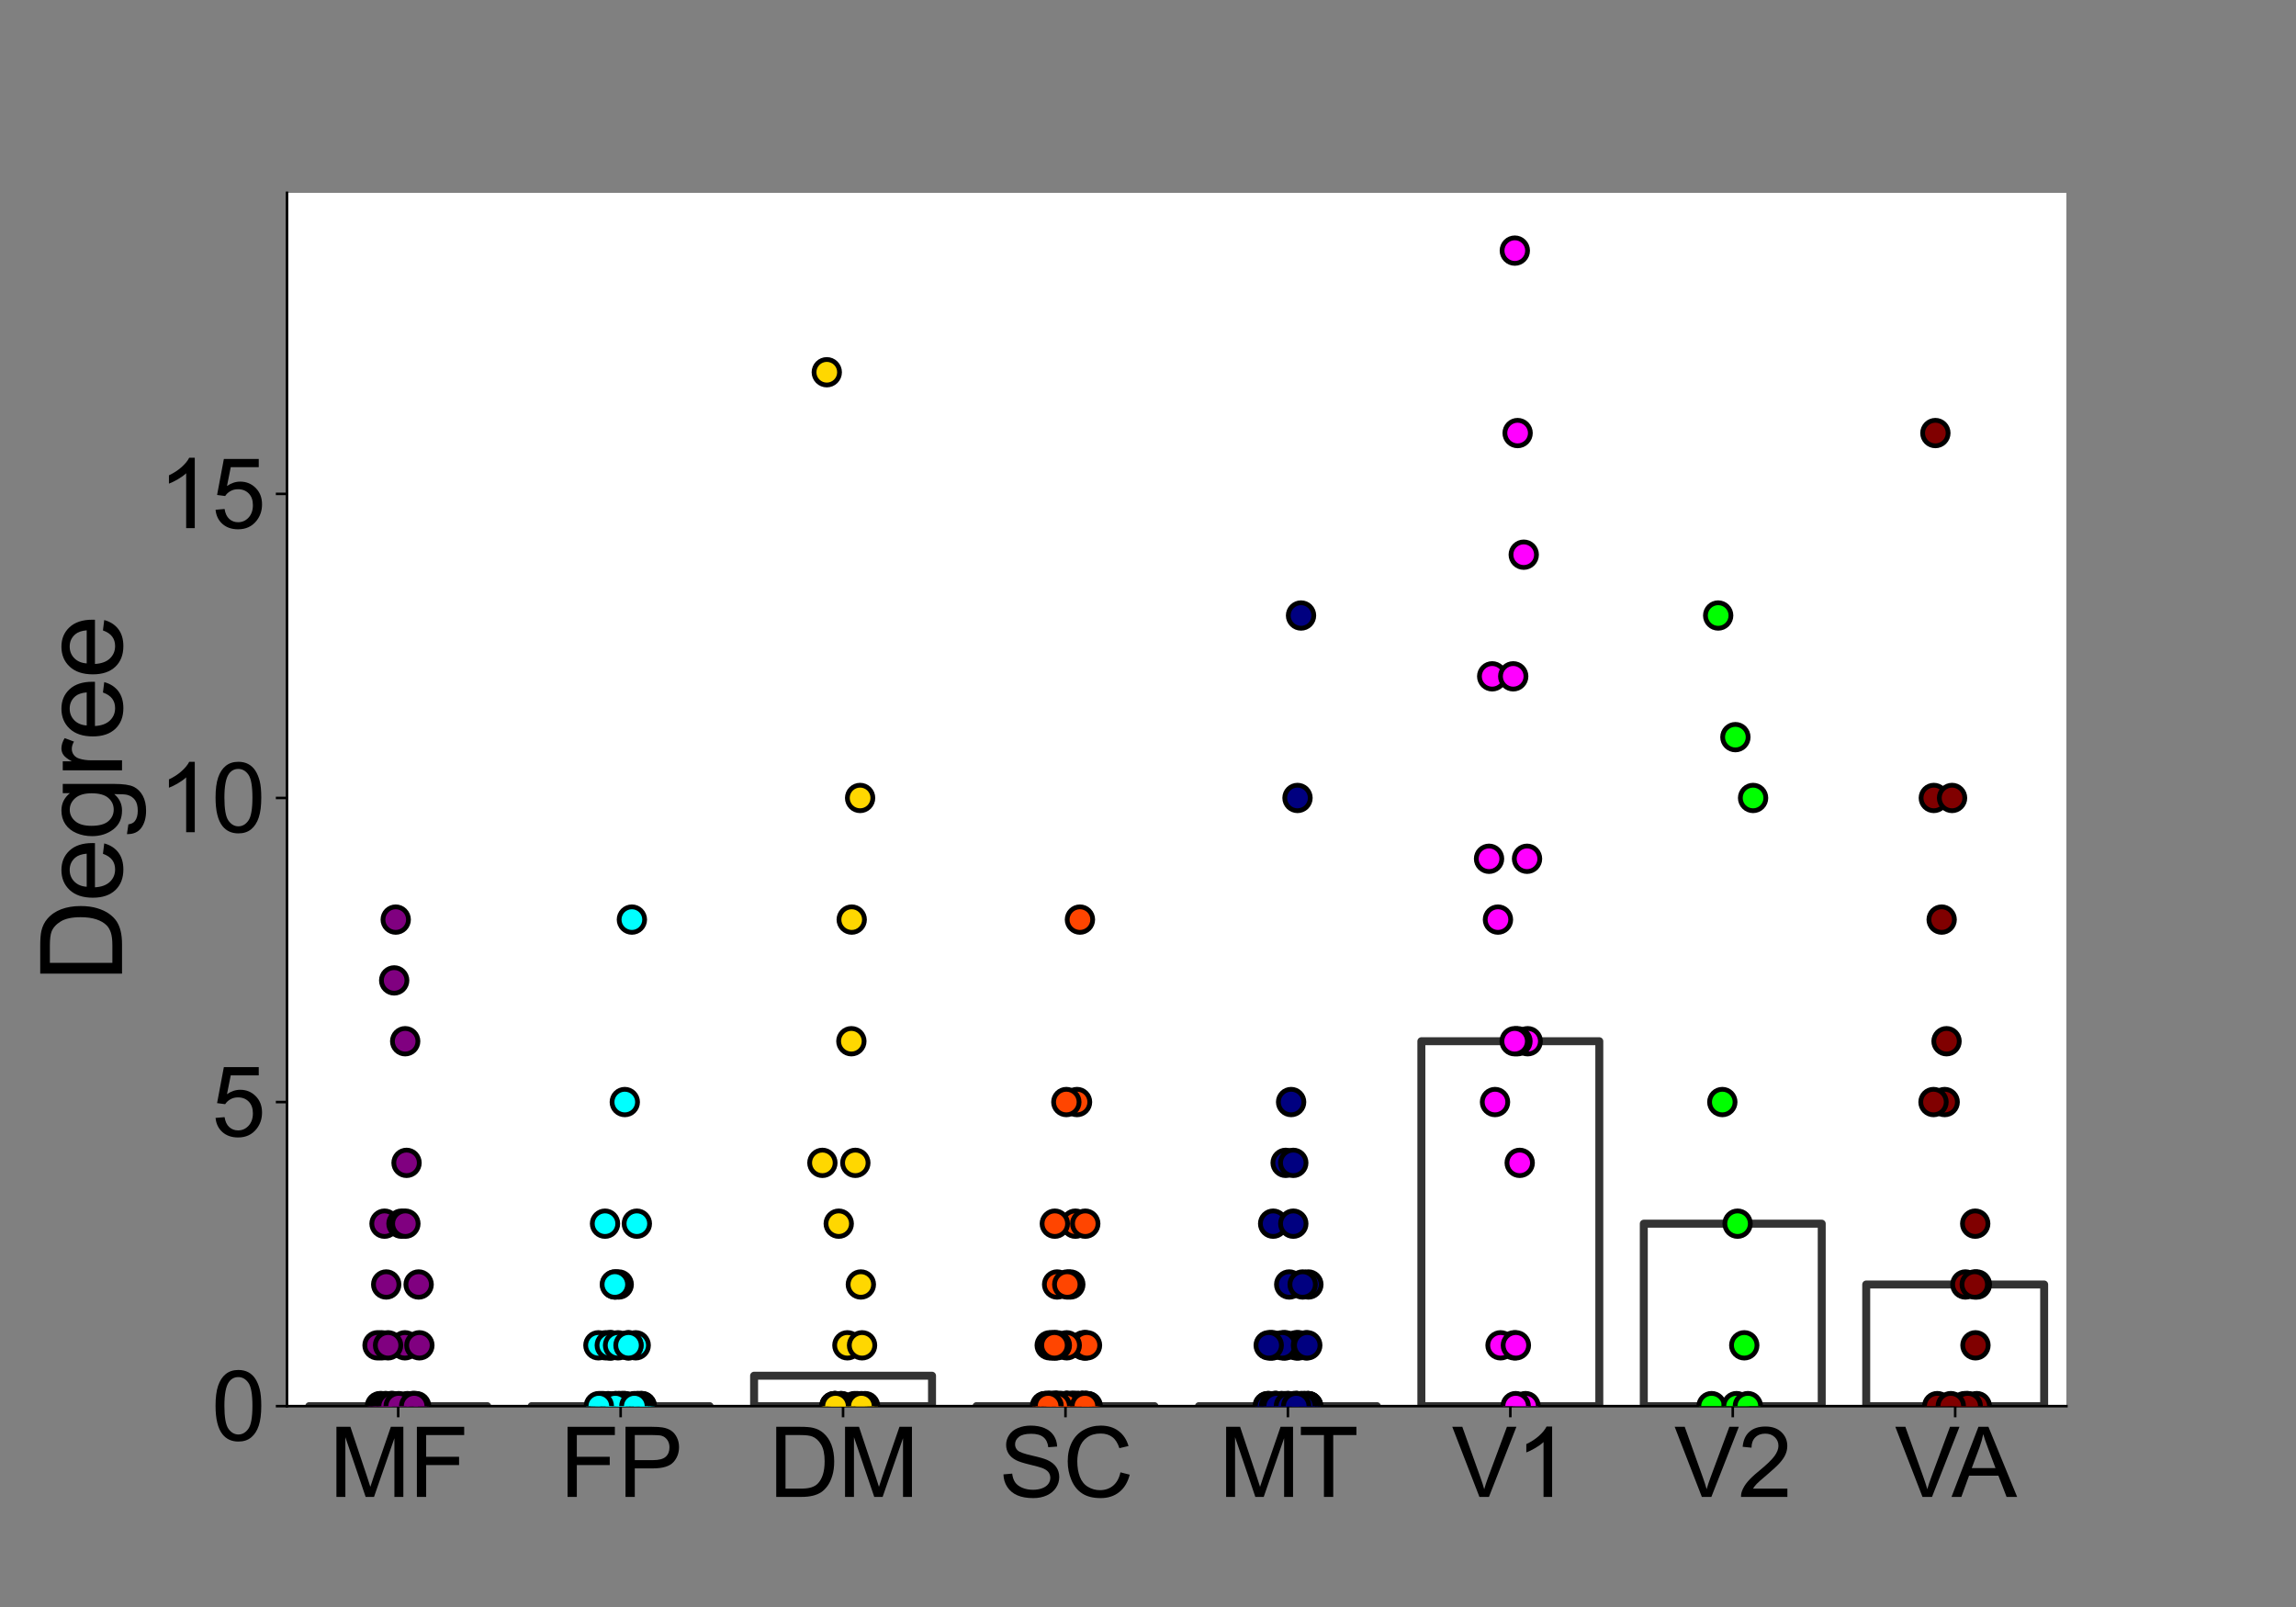 <?xml version="1.0" encoding="utf-8" standalone="no"?>
<!DOCTYPE svg PUBLIC "-//W3C//DTD SVG 1.1//EN"
  "http://www.w3.org/Graphics/SVG/1.1/DTD/svg11.dtd">
<svg height="504pt" version="1.1" viewBox="0 0 720 504" width="720pt" xmlns="http://www.w3.org/2000/svg" xmlns:xlink="http://www.w3.org/1999/xlink">
 <rect x="0" y="0" width="720" height="504" fill="#808080" stroke="none"/>
 <defs>
  <style type="text/css">*{stroke-linecap:butt;stroke-linejoin:round;}</style>
 </defs>
 <g id="figure_1">
  <g id="patch_1">
   <path d="M 0 504 
L 720 504 
L 720 0 
L 0 0 
z
" style="fill:none;"/>
  </g>
  <g id="axes_1">
   <g id="patch_2">
    <path d="M 90 441 
L 648 441 
L 648 60.48 
L 90 60.48 
z
" style="fill:#ffffff;"/>
   </g>
   <g id="PathCollection_1"/>
   <g id="PathCollection_2"/>
   <g id="PathCollection_3"/>
   <g id="PathCollection_4"/>
   <g id="PathCollection_5"/>
   <g id="PathCollection_6"/>
   <g id="PathCollection_7"/>
   <g id="PathCollection_8"/>
   <g id="patch_3">
    <path clip-path="url(#p684385daa5)" d="M 96.975 441 
L 152.775 441 
L 152.775 441 
L 96.975 441 
z
" style="fill:none;stroke:#333333;stroke-linejoin:miter;stroke-width:2.5;"/>
   </g>
   <g id="patch_4">
    <path clip-path="url(#p684385daa5)" d="M 166.725 441 
L 222.525 441 
L 222.525 441 
L 166.725 441 
z
" style="fill:none;stroke:#333333;stroke-linejoin:miter;stroke-width:2.5;"/>
   </g>
   <g id="patch_5">
    <path clip-path="url(#p684385daa5)" d="M 236.475 441 
L 292.275 441 
L 292.275 431.463 
L 236.475 431.463 
z
" style="fill:none;stroke:#333333;stroke-linejoin:miter;stroke-width:2.5;"/>
   </g>
   <g id="patch_6">
    <path clip-path="url(#p684385daa5)" d="M 306.225 441 
L 362.025 441 
L 362.025 441 
L 306.225 441 
z
" style="fill:none;stroke:#333333;stroke-linejoin:miter;stroke-width:2.5;"/>
   </g>
   <g id="patch_7">
    <path clip-path="url(#p684385daa5)" d="M 375.975 441 
L 431.775 441 
L 431.775 441 
L 375.975 441 
z
" style="fill:none;stroke:#333333;stroke-linejoin:miter;stroke-width:2.5;"/>
   </g>
   <g id="patch_8">
    <path clip-path="url(#p684385daa5)" d="M 445.725 441 
L 501.525 441 
L 501.525 326.558 
L 445.725 326.558 
z
" style="fill:none;stroke:#333333;stroke-linejoin:miter;stroke-width:2.5;"/>
   </g>
   <g id="patch_9">
    <path clip-path="url(#p684385daa5)" d="M 515.475 441 
L 571.275 441 
L 571.275 383.779 
L 515.475 383.779 
z
" style="fill:none;stroke:#333333;stroke-linejoin:miter;stroke-width:2.5;"/>
   </g>
   <g id="patch_10">
    <path clip-path="url(#p684385daa5)" d="M 585.225 441 
L 641.025 441 
L 641.025 402.853 
L 585.225 402.853 
z
" style="fill:none;stroke:#333333;stroke-linejoin:miter;stroke-width:2.5;"/>
   </g>
   <g id="matplotlib.axis_1">
    <g id="xtick_1">
     <g id="line2d_1">
      <defs>
       <path d="M 0 0 
L 0 3.5 
" id="m27e3e039a3" style="stroke:#000000;stroke-width:0.8;"/>
      </defs>
      <g>
       <use style="stroke:#000000;stroke-width:0.8;" x="124.875" xlink:href="#m27e3e039a3" y="441"/>
      </g>
     </g>
     <g id="text_1">
      <!-- MF -->
      <g transform="translate(103.219 469.473)scale(0.3 -0.3)">
       <defs>
        <path d="M 475 0 
L 475 4581 
L 1388 4581 
L 2472 1338 
Q 2622 884 2691 659 
Q 2769 909 2934 1394 
L 4031 4581 
L 4847 4581 
L 4847 0 
L 4263 0 
L 4263 3834 
L 2931 0 
L 2384 0 
L 1059 3900 
L 1059 0 
L 475 0 
z
" id="ArialMT-4d" transform="scale(0.016)"/>
        <path d="M 525 0 
L 525 4581 
L 3616 4581 
L 3616 4041 
L 1131 4041 
L 1131 2622 
L 3281 2622 
L 3281 2081 
L 1131 2081 
L 1131 0 
L 525 0 
z
" id="ArialMT-46" transform="scale(0.016)"/>
       </defs>
       <use xlink:href="#ArialMT-4d"/>
       <use x="83.301" xlink:href="#ArialMT-46"/>
      </g>
     </g>
    </g>
    <g id="xtick_2">
     <g id="line2d_2">
      <g>
       <use style="stroke:#000000;stroke-width:0.8;" x="194.625" xlink:href="#m27e3e039a3" y="441"/>
      </g>
     </g>
     <g id="text_2">
      <!-- FP -->
      <g transform="translate(175.458 469.473)scale(0.3 -0.3)">
       <defs>
        <path d="M 494 0 
L 494 4581 
L 2222 4581 
Q 2678 4581 2919 4538 
Q 3256 4481 3484 4323 
Q 3713 4166 3852 3881 
Q 3991 3597 3991 3256 
Q 3991 2672 3619 2267 
Q 3247 1863 2275 1863 
L 1100 1863 
L 1100 0 
L 494 0 
z
M 1100 2403 
L 2284 2403 
Q 2872 2403 3119 2622 
Q 3366 2841 3366 3238 
Q 3366 3525 3220 3729 
Q 3075 3934 2838 4000 
Q 2684 4041 2272 4041 
L 1100 4041 
L 1100 2403 
z
" id="ArialMT-50" transform="scale(0.016)"/>
       </defs>
       <use xlink:href="#ArialMT-46"/>
       <use x="61.084" xlink:href="#ArialMT-50"/>
      </g>
     </g>
    </g>
    <g id="xtick_3">
     <g id="line2d_3">
      <g>
       <use style="stroke:#000000;stroke-width:0.8;" x="264.375" xlink:href="#m27e3e039a3" y="441"/>
      </g>
     </g>
     <g id="text_3">
      <!-- DM -->
      <g transform="translate(241.048 469.473)scale(0.3 -0.3)">
       <defs>
        <path d="M 494 0 
L 494 4581 
L 2072 4581 
Q 2606 4581 2888 4516 
Q 3281 4425 3559 4188 
Q 3922 3881 4101 3404 
Q 4281 2928 4281 2316 
Q 4281 1794 4159 1391 
Q 4038 988 3847 723 
Q 3656 459 3429 307 
Q 3203 156 2883 78 
Q 2563 0 2147 0 
L 494 0 
z
M 1100 541 
L 2078 541 
Q 2531 541 2789 625 
Q 3047 709 3200 863 
Q 3416 1078 3536 1442 
Q 3656 1806 3656 2325 
Q 3656 3044 3420 3430 
Q 3184 3816 2847 3947 
Q 2603 4041 2063 4041 
L 1100 4041 
L 1100 541 
z
" id="ArialMT-44" transform="scale(0.016)"/>
       </defs>
       <use xlink:href="#ArialMT-44"/>
       <use x="72.217" xlink:href="#ArialMT-4d"/>
      </g>
     </g>
    </g>
    <g id="xtick_4">
     <g id="line2d_4">
      <g>
       <use style="stroke:#000000;stroke-width:0.8;" x="334.125" xlink:href="#m27e3e039a3" y="441"/>
      </g>
     </g>
     <g id="text_4">
      <!-- SC -->
      <g transform="translate(313.287 469.473)scale(0.3 -0.3)">
       <defs>
        <path d="M 288 1472 
L 859 1522 
Q 900 1178 1048 958 
Q 1197 738 1509 602 
Q 1822 466 2213 466 
Q 2559 466 2825 569 
Q 3091 672 3220 851 
Q 3350 1031 3350 1244 
Q 3350 1459 3225 1620 
Q 3100 1781 2813 1891 
Q 2628 1963 1997 2114 
Q 1366 2266 1113 2400 
Q 784 2572 623 2826 
Q 463 3081 463 3397 
Q 463 3744 659 4045 
Q 856 4347 1234 4503 
Q 1613 4659 2075 4659 
Q 2584 4659 2973 4495 
Q 3363 4331 3572 4012 
Q 3781 3694 3797 3291 
L 3216 3247 
Q 3169 3681 2898 3903 
Q 2628 4125 2100 4125 
Q 1550 4125 1298 3923 
Q 1047 3722 1047 3438 
Q 1047 3191 1225 3031 
Q 1400 2872 2139 2705 
Q 2878 2538 3153 2413 
Q 3553 2228 3743 1945 
Q 3934 1663 3934 1294 
Q 3934 928 3725 604 
Q 3516 281 3123 101 
Q 2731 -78 2241 -78 
Q 1619 -78 1198 103 
Q 778 284 539 648 
Q 300 1013 288 1472 
z
" id="ArialMT-53" transform="scale(0.016)"/>
        <path d="M 3763 1606 
L 4369 1453 
Q 4178 706 3683 314 
Q 3188 -78 2472 -78 
Q 1731 -78 1267 223 
Q 803 525 561 1097 
Q 319 1669 319 2325 
Q 319 3041 592 3573 
Q 866 4106 1370 4382 
Q 1875 4659 2481 4659 
Q 3169 4659 3637 4309 
Q 4106 3959 4291 3325 
L 3694 3184 
Q 3534 3684 3231 3912 
Q 2928 4141 2469 4141 
Q 1941 4141 1586 3887 
Q 1231 3634 1087 3207 
Q 944 2781 944 2328 
Q 944 1744 1114 1308 
Q 1284 872 1643 656 
Q 2003 441 2422 441 
Q 2931 441 3284 734 
Q 3638 1028 3763 1606 
z
" id="ArialMT-43" transform="scale(0.016)"/>
       </defs>
       <use xlink:href="#ArialMT-53"/>
       <use x="66.699" xlink:href="#ArialMT-43"/>
      </g>
     </g>
    </g>
    <g id="xtick_5">
     <g id="line2d_5">
      <g>
       <use style="stroke:#000000;stroke-width:0.8;" x="403.875" xlink:href="#m27e3e039a3" y="441"/>
      </g>
     </g>
     <g id="text_5">
      <!-- MT -->
      <g transform="translate(382.219 469.473)scale(0.3 -0.3)">
       <defs>
        <path d="M 1659 0 
L 1659 4041 
L 150 4041 
L 150 4581 
L 3781 4581 
L 3781 4041 
L 2266 4041 
L 2266 0 
L 1659 0 
z
" id="ArialMT-54" transform="scale(0.016)"/>
       </defs>
       <use xlink:href="#ArialMT-4d"/>
       <use x="83.301" xlink:href="#ArialMT-54"/>
      </g>
     </g>
    </g>
    <g id="xtick_6">
     <g id="line2d_6">
      <g>
       <use style="stroke:#000000;stroke-width:0.8;" x="473.625" xlink:href="#m27e3e039a3" y="441"/>
      </g>
     </g>
     <g id="text_6">
      <!-- V1 -->
      <g transform="translate(455.278 469.473)scale(0.3 -0.3)">
       <defs>
        <path d="M 1803 0 
L 28 4581 
L 684 4581 
L 1875 1253 
Q 2019 853 2116 503 
Q 2222 878 2363 1253 
L 3600 4581 
L 4219 4581 
L 2425 0 
L 1803 0 
z
" id="ArialMT-56" transform="scale(0.016)"/>
        <path d="M 2384 0 
L 1822 0 
L 1822 3584 
Q 1619 3391 1289 3197 
Q 959 3003 697 2906 
L 697 3450 
Q 1169 3672 1522 3987 
Q 1875 4303 2022 4600 
L 2384 4600 
L 2384 0 
z
" id="ArialMT-31" transform="scale(0.016)"/>
       </defs>
       <use xlink:href="#ArialMT-56"/>
       <use x="66.699" xlink:href="#ArialMT-31"/>
      </g>
     </g>
    </g>
    <g id="xtick_7">
     <g id="line2d_7">
      <g>
       <use style="stroke:#000000;stroke-width:0.8;" x="543.375" xlink:href="#m27e3e039a3" y="441"/>
      </g>
     </g>
     <g id="text_7">
      <!-- V2 -->
      <g transform="translate(525.028 469.473)scale(0.3 -0.3)">
       <defs>
        <path d="M 3222 541 
L 3222 0 
L 194 0 
Q 188 203 259 391 
Q 375 700 629 1000 
Q 884 1300 1366 1694 
Q 2113 2306 2375 2664 
Q 2638 3022 2638 3341 
Q 2638 3675 2398 3904 
Q 2159 4134 1775 4134 
Q 1369 4134 1125 3890 
Q 881 3647 878 3216 
L 300 3275 
Q 359 3922 746 4261 
Q 1134 4600 1788 4600 
Q 2447 4600 2831 4234 
Q 3216 3869 3216 3328 
Q 3216 3053 3103 2787 
Q 2991 2522 2730 2228 
Q 2469 1934 1863 1422 
Q 1356 997 1212 845 
Q 1069 694 975 541 
L 3222 541 
z
" id="ArialMT-32" transform="scale(0.016)"/>
       </defs>
       <use xlink:href="#ArialMT-56"/>
       <use x="66.699" xlink:href="#ArialMT-32"/>
      </g>
     </g>
    </g>
    <g id="xtick_8">
     <g id="line2d_8">
      <g>
       <use style="stroke:#000000;stroke-width:0.8;" x="613.125" xlink:href="#m27e3e039a3" y="441"/>
      </g>
     </g>
     <g id="text_8">
      <!-- VA -->
      <g transform="translate(594.22 469.473)scale(0.3 -0.3)">
       <defs>
        <path d="M -9 0 
L 1750 4581 
L 2403 4581 
L 4278 0 
L 3588 0 
L 3053 1388 
L 1138 1388 
L 634 0 
L -9 0 
z
M 1313 1881 
L 2866 1881 
L 2388 3150 
Q 2169 3728 2063 4100 
Q 1975 3659 1816 3225 
L 1313 1881 
z
" id="ArialMT-41" transform="scale(0.016)"/>
       </defs>
       <use xlink:href="#ArialMT-56"/>
       <use x="59.324" xlink:href="#ArialMT-41"/>
      </g>
     </g>
    </g>
   </g>
   <g id="matplotlib.axis_2">
    <g id="ytick_1">
     <g id="line2d_9">
      <defs>
       <path d="M 0 0 
L -3.5 0 
" id="m0da2fc6656" style="stroke:#000000;stroke-width:0.8;"/>
      </defs>
      <g>
       <use style="stroke:#000000;stroke-width:0.8;" x="90" xlink:href="#m0da2fc6656" y="441"/>
      </g>
     </g>
     <g id="text_9">
      <!-- 0 -->
      <g transform="translate(66.317 451.737)scale(0.3 -0.3)">
       <defs>
        <path d="M 266 2259 
Q 266 3072 433 3567 
Q 600 4063 929 4331 
Q 1259 4600 1759 4600 
Q 2128 4600 2406 4451 
Q 2684 4303 2865 4023 
Q 3047 3744 3150 3342 
Q 3253 2941 3253 2259 
Q 3253 1453 3087 958 
Q 2922 463 2592 192 
Q 2263 -78 1759 -78 
Q 1097 -78 719 397 
Q 266 969 266 2259 
z
M 844 2259 
Q 844 1131 1108 757 
Q 1372 384 1759 384 
Q 2147 384 2411 759 
Q 2675 1134 2675 2259 
Q 2675 3391 2411 3762 
Q 2147 4134 1753 4134 
Q 1366 4134 1134 3806 
Q 844 3388 844 2259 
z
" id="ArialMT-30" transform="scale(0.016)"/>
       </defs>
       <use xlink:href="#ArialMT-30"/>
      </g>
     </g>
    </g>
    <g id="ytick_2">
     <g id="line2d_10">
      <g>
       <use style="stroke:#000000;stroke-width:0.8;" x="90" xlink:href="#m0da2fc6656" y="345.632"/>
      </g>
     </g>
     <g id="text_10">
      <!-- 5 -->
      <g transform="translate(66.317 356.368)scale(0.3 -0.3)">
       <defs>
        <path d="M 266 1200 
L 856 1250 
Q 922 819 1161 601 
Q 1400 384 1738 384 
Q 2144 384 2425 690 
Q 2706 997 2706 1503 
Q 2706 1984 2436 2262 
Q 2166 2541 1728 2541 
Q 1456 2541 1237 2417 
Q 1019 2294 894 2097 
L 366 2166 
L 809 4519 
L 3088 4519 
L 3088 3981 
L 1259 3981 
L 1013 2750 
Q 1425 3038 1878 3038 
Q 2478 3038 2890 2622 
Q 3303 2206 3303 1553 
Q 3303 931 2941 478 
Q 2500 -78 1738 -78 
Q 1113 -78 717 272 
Q 322 622 266 1200 
z
" id="ArialMT-35" transform="scale(0.016)"/>
       </defs>
       <use xlink:href="#ArialMT-35"/>
      </g>
     </g>
    </g>
    <g id="ytick_3">
     <g id="line2d_11">
      <g>
       <use style="stroke:#000000;stroke-width:0.8;" x="90" xlink:href="#m0da2fc6656" y="250.263"/>
      </g>
     </g>
     <g id="text_11">
      <!-- 10 -->
      <g transform="translate(49.634 261)scale(0.3 -0.3)">
       <use xlink:href="#ArialMT-31"/>
       <use x="55.615" xlink:href="#ArialMT-30"/>
      </g>
     </g>
    </g>
    <g id="ytick_4">
     <g id="line2d_12">
      <g>
       <use style="stroke:#000000;stroke-width:0.8;" x="90" xlink:href="#m0da2fc6656" y="154.895"/>
      </g>
     </g>
     <g id="text_12">
      <!-- 15 -->
      <g transform="translate(49.634 165.631)scale(0.3 -0.3)">
       <use xlink:href="#ArialMT-31"/>
       <use x="55.615" xlink:href="#ArialMT-35"/>
      </g>
     </g>
    </g>
    <g id="text_13">
     <!-- Degree -->
     <g transform="translate(38.268 308.132)rotate(-90)scale(0.35 -0.35)">
      <defs>
       <path d="M 2694 1069 
L 3275 997 
Q 3138 488 2766 206 
Q 2394 -75 1816 -75 
Q 1088 -75 661 373 
Q 234 822 234 1631 
Q 234 2469 665 2931 
Q 1097 3394 1784 3394 
Q 2450 3394 2872 2941 
Q 3294 2488 3294 1666 
Q 3294 1616 3291 1516 
L 816 1516 
Q 847 969 1125 678 
Q 1403 388 1819 388 
Q 2128 388 2347 550 
Q 2566 713 2694 1069 
z
M 847 1978 
L 2700 1978 
Q 2663 2397 2488 2606 
Q 2219 2931 1791 2931 
Q 1403 2931 1139 2672 
Q 875 2413 847 1978 
z
" id="ArialMT-65" transform="scale(0.016)"/>
       <path d="M 319 -275 
L 866 -356 
Q 900 -609 1056 -725 
Q 1266 -881 1628 -881 
Q 2019 -881 2231 -725 
Q 2444 -569 2519 -288 
Q 2563 -116 2559 434 
Q 2191 0 1641 0 
Q 956 0 581 494 
Q 206 988 206 1678 
Q 206 2153 378 2554 
Q 550 2956 876 3175 
Q 1203 3394 1644 3394 
Q 2231 3394 2613 2919 
L 2613 3319 
L 3131 3319 
L 3131 450 
Q 3131 -325 2973 -648 
Q 2816 -972 2473 -1159 
Q 2131 -1347 1631 -1347 
Q 1038 -1347 672 -1080 
Q 306 -813 319 -275 
z
M 784 1719 
Q 784 1066 1043 766 
Q 1303 466 1694 466 
Q 2081 466 2343 764 
Q 2606 1063 2606 1700 
Q 2606 2309 2336 2618 
Q 2066 2928 1684 2928 
Q 1309 2928 1046 2623 
Q 784 2319 784 1719 
z
" id="ArialMT-67" transform="scale(0.016)"/>
       <path d="M 416 0 
L 416 3319 
L 922 3319 
L 922 2816 
Q 1116 3169 1280 3281 
Q 1444 3394 1641 3394 
Q 1925 3394 2219 3213 
L 2025 2691 
Q 1819 2813 1613 2813 
Q 1428 2813 1281 2702 
Q 1134 2591 1072 2394 
Q 978 2094 978 1738 
L 978 0 
L 416 0 
z
" id="ArialMT-72" transform="scale(0.016)"/>
      </defs>
      <use xlink:href="#ArialMT-44"/>
      <use x="72.217" xlink:href="#ArialMT-65"/>
      <use x="127.832" xlink:href="#ArialMT-67"/>
      <use x="183.447" xlink:href="#ArialMT-72"/>
      <use x="216.748" xlink:href="#ArialMT-65"/>
      <use x="272.363" xlink:href="#ArialMT-65"/>
     </g>
    </g>
   </g>
   <g id="line2d_13">
    <path clip-path="url(#p684385daa5)" d="M 124.875 441 
L 124.875 441 
" style="fill:none;stroke:#333333;stroke-linecap:square;stroke-width:2.7;"/>
   </g>
   <g id="line2d_14">
    <path clip-path="url(#p684385daa5)" d="M 194.625 441 
L 194.625 441 
" style="fill:none;stroke:#333333;stroke-linecap:square;stroke-width:2.7;"/>
   </g>
   <g id="line2d_15">
    <path clip-path="url(#p684385daa5)" d="M 264.375 431.463 
L 264.375 431.463 
" style="fill:none;stroke:#333333;stroke-linecap:square;stroke-width:2.7;"/>
   </g>
   <g id="line2d_16">
    <path clip-path="url(#p684385daa5)" d="M 334.125 441 
L 334.125 441 
" style="fill:none;stroke:#333333;stroke-linecap:square;stroke-width:2.7;"/>
   </g>
   <g id="line2d_17">
    <path clip-path="url(#p684385daa5)" d="M 403.875 441 
L 403.875 441 
" style="fill:none;stroke:#333333;stroke-linecap:square;stroke-width:2.7;"/>
   </g>
   <g id="line2d_18">
    <path clip-path="url(#p684385daa5)" d="M 473.625 326.558 
L 473.625 326.558 
" style="fill:none;stroke:#333333;stroke-linecap:square;stroke-width:2.7;"/>
   </g>
   <g id="line2d_19">
    <path clip-path="url(#p684385daa5)" d="M 543.375 383.779 
L 543.375 383.779 
" style="fill:none;stroke:#333333;stroke-linecap:square;stroke-width:2.7;"/>
   </g>
   <g id="line2d_20">
    <path clip-path="url(#p684385daa5)" d="M 613.125 402.853 
L 613.125 402.853 
" style="fill:none;stroke:#333333;stroke-linecap:square;stroke-width:2.7;"/>
   </g>
   <g id="patch_11">
    <path d="M 90 441 
L 90 60.48 
" style="fill:none;stroke:#000000;stroke-linecap:square;stroke-linejoin:miter;stroke-width:0.8;"/>
   </g>
   <g id="patch_12">
    <path d="M 90 441 
L 648 441 
" style="fill:none;stroke:#000000;stroke-linecap:square;stroke-linejoin:miter;stroke-width:0.8;"/>
   </g>
   <g id="PathCollection_9">
    <defs>
     <path d="M 0 4 
C 1.061 4 2.078 3.579 2.828 2.828 
C 3.579 2.078 4 1.061 4 -0 
C 4 -1.061 3.579 -2.078 2.828 -2.828 
C 2.078 -3.579 1.061 -4 0 -4 
C -1.061 -4 -2.078 -3.579 -2.828 -2.828 
C -3.579 -2.078 -4 -1.061 -4 0 
C -4 1.061 -3.579 2.078 -2.828 2.828 
C -2.078 3.579 -1.061 4 0 4 
z
" id="C0_0_f7507d8757"/>
    </defs>
    <g clip-path="url(#p684385daa5)">
     <use style="fill:#800080;stroke:#000000;stroke-width:1.5;" x="124.096" xlink:href="#C0_0_f7507d8757" y="288.411"/>
    </g>
    <g clip-path="url(#p684385daa5)">
     <use style="fill:#800080;stroke:#000000;stroke-width:1.5;" x="121.108" xlink:href="#C0_0_f7507d8757" y="402.853"/>
    </g>
    <g clip-path="url(#p684385daa5)">
     <use style="fill:#800080;stroke:#000000;stroke-width:1.5;" x="123.36" xlink:href="#C0_0_f7507d8757" y="441"/>
    </g>
    <g clip-path="url(#p684385daa5)">
     <use style="fill:#800080;stroke:#000000;stroke-width:1.5;" x="119.144" xlink:href="#C0_0_f7507d8757" y="441"/>
    </g>
    <g clip-path="url(#p684385daa5)">
     <use style="fill:#800080;stroke:#000000;stroke-width:1.5;" x="129.979" xlink:href="#C0_0_f7507d8757" y="441"/>
    </g>
    <g clip-path="url(#p684385daa5)">
     <use style="fill:#800080;stroke:#000000;stroke-width:1.5;" x="122.949" xlink:href="#C0_0_f7507d8757" y="441"/>
    </g>
    <g clip-path="url(#p684385daa5)">
     <use style="fill:#800080;stroke:#000000;stroke-width:1.5;" x="126.981" xlink:href="#C0_0_f7507d8757" y="421.926"/>
    </g>
    <g clip-path="url(#p684385daa5)">
     <use style="fill:#800080;stroke:#000000;stroke-width:1.5;" x="119.705" xlink:href="#C0_0_f7507d8757" y="421.926"/>
    </g>
    <g clip-path="url(#p684385daa5)">
     <use style="fill:#800080;stroke:#000000;stroke-width:1.5;" x="129.473" xlink:href="#C0_0_f7507d8757" y="441"/>
    </g>
    <g clip-path="url(#p684385daa5)">
     <use style="fill:#800080;stroke:#000000;stroke-width:1.5;" x="130.493" xlink:href="#C0_0_f7507d8757" y="441"/>
    </g>
    <g clip-path="url(#p684385daa5)">
     <use style="fill:#800080;stroke:#000000;stroke-width:1.5;" x="118.391" xlink:href="#C0_0_f7507d8757" y="421.926"/>
    </g>
    <g clip-path="url(#p684385daa5)">
     <use style="fill:#800080;stroke:#000000;stroke-width:1.5;" x="127.489" xlink:href="#C0_0_f7507d8757" y="364.705"/>
    </g>
    <g clip-path="url(#p684385daa5)">
     <use style="fill:#800080;stroke:#000000;stroke-width:1.5;" x="123.611" xlink:href="#C0_0_f7507d8757" y="307.484"/>
    </g>
    <g clip-path="url(#p684385daa5)">
     <use style="fill:#800080;stroke:#000000;stroke-width:1.5;" x="120.586" xlink:href="#C0_0_f7507d8757" y="383.779"/>
    </g>
    <g clip-path="url(#p684385daa5)">
     <use style="fill:#800080;stroke:#000000;stroke-width:1.5;" x="125.9" xlink:href="#C0_0_f7507d8757" y="383.779"/>
    </g>
    <g clip-path="url(#p684385daa5)">
     <use style="fill:#800080;stroke:#000000;stroke-width:1.5;" x="119.637" xlink:href="#C0_0_f7507d8757" y="441"/>
    </g>
    <g clip-path="url(#p684385daa5)">
     <use style="fill:#800080;stroke:#000000;stroke-width:1.5;" x="127.061" xlink:href="#C0_0_f7507d8757" y="326.558"/>
    </g>
    <g clip-path="url(#p684385daa5)">
     <use style="fill:#800080;stroke:#000000;stroke-width:1.5;" x="129.244" xlink:href="#C0_0_f7507d8757" y="441"/>
    </g>
    <g clip-path="url(#p684385daa5)">
     <use style="fill:#800080;stroke:#000000;stroke-width:1.5;" x="131.282" xlink:href="#C0_0_f7507d8757" y="402.853"/>
    </g>
    <g clip-path="url(#p684385daa5)">
     <use style="fill:#800080;stroke:#000000;stroke-width:1.5;" x="120.746" xlink:href="#C0_0_f7507d8757" y="441"/>
    </g>
    <g clip-path="url(#p684385daa5)">
     <use style="fill:#800080;stroke:#000000;stroke-width:1.5;" x="121.113" xlink:href="#C0_0_f7507d8757" y="441"/>
    </g>
    <g clip-path="url(#p684385daa5)">
     <use style="fill:#800080;stroke:#000000;stroke-width:1.5;" x="122.455" xlink:href="#C0_0_f7507d8757" y="441"/>
    </g>
    <g clip-path="url(#p684385daa5)">
     <use style="fill:#800080;stroke:#000000;stroke-width:1.5;" x="127.78" xlink:href="#C0_0_f7507d8757" y="441"/>
    </g>
    <g clip-path="url(#p684385daa5)">
     <use style="fill:#800080;stroke:#000000;stroke-width:1.5;" x="122.83" xlink:href="#C0_0_f7507d8757" y="441"/>
    </g>
    <g clip-path="url(#p684385daa5)">
     <use style="fill:#800080;stroke:#000000;stroke-width:1.5;" x="131.515" xlink:href="#C0_0_f7507d8757" y="421.926"/>
    </g>
    <g clip-path="url(#p684385daa5)">
     <use style="fill:#800080;stroke:#000000;stroke-width:1.5;" x="121.692" xlink:href="#C0_0_f7507d8757" y="421.926"/>
    </g>
    <g clip-path="url(#p684385daa5)">
     <use style="fill:#800080;stroke:#000000;stroke-width:1.5;" x="125.018" xlink:href="#C0_0_f7507d8757" y="441"/>
    </g>
    <g clip-path="url(#p684385daa5)">
     <use style="fill:#800080;stroke:#000000;stroke-width:1.5;" x="129.877" xlink:href="#C0_0_f7507d8757" y="441"/>
    </g>
    <g clip-path="url(#p684385daa5)">
     <use style="fill:#800080;stroke:#000000;stroke-width:1.5;" x="127.126" xlink:href="#C0_0_f7507d8757" y="383.779"/>
    </g>
   </g>
   <g id="PathCollection_10">
    <defs>
     <path d="M 0 4 
C 1.061 4 2.078 3.579 2.828 2.828 
C 3.579 2.078 4 1.061 4 -0 
C 4 -1.061 3.579 -2.078 2.828 -2.828 
C 2.078 -3.579 1.061 -4 0 -4 
C -1.061 -4 -2.078 -3.579 -2.828 -2.828 
C -3.579 -2.078 -4 -1.061 -4 0 
C -4 1.061 -3.579 2.078 -2.828 2.828 
C -2.078 3.579 -1.061 4 0 4 
z
" id="C1_0_f8f1db15fa"/>
    </defs>
    <g clip-path="url(#p684385daa5)">
     <use style="fill:#00ffff;stroke:#000000;stroke-width:1.5;" x="189.73" xlink:href="#C1_0_f8f1db15fa" y="383.779"/>
    </g>
    <g clip-path="url(#p684385daa5)">
     <use style="fill:#00ffff;stroke:#000000;stroke-width:1.5;" x="199.773" xlink:href="#C1_0_f8f1db15fa" y="441"/>
    </g>
    <g clip-path="url(#p684385daa5)">
     <use style="fill:#00ffff;stroke:#000000;stroke-width:1.5;" x="195.113" xlink:href="#C1_0_f8f1db15fa" y="441"/>
    </g>
    <g clip-path="url(#p684385daa5)">
     <use style="fill:#00ffff;stroke:#000000;stroke-width:1.5;" x="189.946" xlink:href="#C1_0_f8f1db15fa" y="421.926"/>
    </g>
    <g clip-path="url(#p684385daa5)">
     <use style="fill:#00ffff;stroke:#000000;stroke-width:1.5;" x="201.214" xlink:href="#C1_0_f8f1db15fa" y="441"/>
    </g>
    <g clip-path="url(#p684385daa5)">
     <use style="fill:#00ffff;stroke:#000000;stroke-width:1.5;" x="191.525" xlink:href="#C1_0_f8f1db15fa" y="421.926"/>
    </g>
    <g clip-path="url(#p684385daa5)">
     <use style="fill:#00ffff;stroke:#000000;stroke-width:1.5;" x="187.656" xlink:href="#C1_0_f8f1db15fa" y="421.926"/>
    </g>
    <g clip-path="url(#p684385daa5)">
     <use style="fill:#00ffff;stroke:#000000;stroke-width:1.5;" x="195.114" xlink:href="#C1_0_f8f1db15fa" y="441"/>
    </g>
    <g clip-path="url(#p684385daa5)">
     <use style="fill:#00ffff;stroke:#000000;stroke-width:1.5;" x="195.929" xlink:href="#C1_0_f8f1db15fa" y="345.632"/>
    </g>
    <g clip-path="url(#p684385daa5)">
     <use style="fill:#00ffff;stroke:#000000;stroke-width:1.5;" x="201.262" xlink:href="#C1_0_f8f1db15fa" y="441"/>
    </g>
    <g clip-path="url(#p684385daa5)">
     <use style="fill:#00ffff;stroke:#000000;stroke-width:1.5;" x="199.346" xlink:href="#C1_0_f8f1db15fa" y="421.926"/>
    </g>
    <g clip-path="url(#p684385daa5)">
     <use style="fill:#00ffff;stroke:#000000;stroke-width:1.5;" x="197.031" xlink:href="#C1_0_f8f1db15fa" y="421.926"/>
    </g>
    <g clip-path="url(#p684385daa5)">
     <use style="fill:#00ffff;stroke:#000000;stroke-width:1.5;" x="191.558" xlink:href="#C1_0_f8f1db15fa" y="421.926"/>
    </g>
    <g clip-path="url(#p684385daa5)">
     <use style="fill:#00ffff;stroke:#000000;stroke-width:1.5;" x="199.711" xlink:href="#C1_0_f8f1db15fa" y="383.779"/>
    </g>
    <g clip-path="url(#p684385daa5)">
     <use style="fill:#00ffff;stroke:#000000;stroke-width:1.5;" x="190.692" xlink:href="#C1_0_f8f1db15fa" y="441"/>
    </g>
    <g clip-path="url(#p684385daa5)">
     <use style="fill:#00ffff;stroke:#000000;stroke-width:1.5;" x="195.88" xlink:href="#C1_0_f8f1db15fa" y="441"/>
    </g>
    <g clip-path="url(#p684385daa5)">
     <use style="fill:#00ffff;stroke:#000000;stroke-width:1.5;" x="195.902" xlink:href="#C1_0_f8f1db15fa" y="441"/>
    </g>
    <g clip-path="url(#p684385daa5)">
     <use style="fill:#00ffff;stroke:#000000;stroke-width:1.5;" x="193.208" xlink:href="#C1_0_f8f1db15fa" y="441"/>
    </g>
    <g clip-path="url(#p684385daa5)">
     <use style="fill:#00ffff;stroke:#000000;stroke-width:1.5;" x="200.754" xlink:href="#C1_0_f8f1db15fa" y="441"/>
    </g>
    <g clip-path="url(#p684385daa5)">
     <use style="fill:#00ffff;stroke:#000000;stroke-width:1.5;" x="192.965" xlink:href="#C1_0_f8f1db15fa" y="402.853"/>
    </g>
    <g clip-path="url(#p684385daa5)">
     <use style="fill:#00ffff;stroke:#000000;stroke-width:1.5;" x="194.125" xlink:href="#C1_0_f8f1db15fa" y="441"/>
    </g>
    <g clip-path="url(#p684385daa5)">
     <use style="fill:#00ffff;stroke:#000000;stroke-width:1.5;" x="191.224" xlink:href="#C1_0_f8f1db15fa" y="421.926"/>
    </g>
    <g clip-path="url(#p684385daa5)">
     <use style="fill:#00ffff;stroke:#000000;stroke-width:1.5;" x="189.196" xlink:href="#C1_0_f8f1db15fa" y="441"/>
    </g>
    <g clip-path="url(#p684385daa5)">
     <use style="fill:#00ffff;stroke:#000000;stroke-width:1.5;" x="193.815" xlink:href="#C1_0_f8f1db15fa" y="421.926"/>
    </g>
    <g clip-path="url(#p684385daa5)">
     <use style="fill:#00ffff;stroke:#000000;stroke-width:1.5;" x="198.154" xlink:href="#C1_0_f8f1db15fa" y="288.411"/>
    </g>
    <g clip-path="url(#p684385daa5)">
     <use style="fill:#00ffff;stroke:#000000;stroke-width:1.5;" x="200.112" xlink:href="#C1_0_f8f1db15fa" y="441"/>
    </g>
    <g clip-path="url(#p684385daa5)">
     <use style="fill:#00ffff;stroke:#000000;stroke-width:1.5;" x="194.019" xlink:href="#C1_0_f8f1db15fa" y="402.853"/>
    </g>
    <g clip-path="url(#p684385daa5)">
     <use style="fill:#00ffff;stroke:#000000;stroke-width:1.5;" x="192.807" xlink:href="#C1_0_f8f1db15fa" y="402.853"/>
    </g>
    <g clip-path="url(#p684385daa5)">
     <use style="fill:#00ffff;stroke:#000000;stroke-width:1.5;" x="188.495" xlink:href="#C1_0_f8f1db15fa" y="441"/>
    </g>
    <g clip-path="url(#p684385daa5)">
     <use style="fill:#00ffff;stroke:#000000;stroke-width:1.5;" x="194.096" xlink:href="#C1_0_f8f1db15fa" y="441"/>
    </g>
    <g clip-path="url(#p684385daa5)">
     <use style="fill:#00ffff;stroke:#000000;stroke-width:1.5;" x="192.952" xlink:href="#C1_0_f8f1db15fa" y="441"/>
    </g>
    <g clip-path="url(#p684385daa5)">
     <use style="fill:#00ffff;stroke:#000000;stroke-width:1.5;" x="197.089" xlink:href="#C1_0_f8f1db15fa" y="421.926"/>
    </g>
    <g clip-path="url(#p684385daa5)">
     <use style="fill:#00ffff;stroke:#000000;stroke-width:1.5;" x="187.79" xlink:href="#C1_0_f8f1db15fa" y="441"/>
    </g>
    <g clip-path="url(#p684385daa5)">
     <use style="fill:#00ffff;stroke:#000000;stroke-width:1.5;" x="198.926" xlink:href="#C1_0_f8f1db15fa" y="441"/>
    </g>
   </g>
   <g id="PathCollection_11">
    <defs>
     <path d="M 0 4 
C 1.061 4 2.078 3.579 2.828 2.828 
C 3.579 2.078 4 1.061 4 -0 
C 4 -1.061 3.579 -2.078 2.828 -2.828 
C 2.078 -3.579 1.061 -4 0 -4 
C -1.061 -4 -2.078 -3.579 -2.828 -2.828 
C -3.579 -2.078 -4 -1.061 -4 0 
C -4 1.061 -3.579 2.078 -2.828 2.828 
C -2.078 3.579 -1.061 4 0 4 
z
" id="C2_0_9254e3d885"/>
    </defs>
    <g clip-path="url(#p684385daa5)">
     <use style="fill:#ffd700;stroke:#000000;stroke-width:1.5;" x="268.813" xlink:href="#C2_0_9254e3d885" y="441"/>
    </g>
    <g clip-path="url(#p684385daa5)">
     <use style="fill:#ffd700;stroke:#000000;stroke-width:1.5;" x="268.226" xlink:href="#C2_0_9254e3d885" y="364.705"/>
    </g>
    <g clip-path="url(#p684385daa5)">
     <use style="fill:#ffd700;stroke:#000000;stroke-width:1.5;" x="265.735" xlink:href="#C2_0_9254e3d885" y="421.926"/>
    </g>
    <g clip-path="url(#p684385daa5)">
     <use style="fill:#ffd700;stroke:#000000;stroke-width:1.5;" x="261.668" xlink:href="#C2_0_9254e3d885" y="441"/>
    </g>
    <g clip-path="url(#p684385daa5)">
     <use style="fill:#ffd700;stroke:#000000;stroke-width:1.5;" x="263.018" xlink:href="#C2_0_9254e3d885" y="383.779"/>
    </g>
    <g clip-path="url(#p684385daa5)">
     <use style="fill:#ffd700;stroke:#000000;stroke-width:1.5;" x="263.784" xlink:href="#C2_0_9254e3d885" y="441"/>
    </g>
    <g clip-path="url(#p684385daa5)">
     <use style="fill:#ffd700;stroke:#000000;stroke-width:1.5;" x="267.979" xlink:href="#C2_0_9254e3d885" y="441"/>
    </g>
    <g clip-path="url(#p684385daa5)">
     <use style="fill:#ffd700;stroke:#000000;stroke-width:1.5;" x="269.956" xlink:href="#C2_0_9254e3d885" y="402.853"/>
    </g>
    <g clip-path="url(#p684385daa5)">
     <use style="fill:#ffd700;stroke:#000000;stroke-width:1.5;" x="267.089" xlink:href="#C2_0_9254e3d885" y="288.411"/>
    </g>
    <g clip-path="url(#p684385daa5)">
     <use style="fill:#ffd700;stroke:#000000;stroke-width:1.5;" x="263.738" xlink:href="#C2_0_9254e3d885" y="441"/>
    </g>
    <g clip-path="url(#p684385daa5)">
     <use style="fill:#ffd700;stroke:#000000;stroke-width:1.5;" x="261.644" xlink:href="#C2_0_9254e3d885" y="441"/>
    </g>
    <g clip-path="url(#p684385daa5)">
     <use style="fill:#ffd700;stroke:#000000;stroke-width:1.5;" x="270.33" xlink:href="#C2_0_9254e3d885" y="421.926"/>
    </g>
    <g clip-path="url(#p684385daa5)">
     <use style="fill:#ffd700;stroke:#000000;stroke-width:1.5;" x="257.895" xlink:href="#C2_0_9254e3d885" y="364.705"/>
    </g>
    <g clip-path="url(#p684385daa5)">
     <use style="fill:#ffd700;stroke:#000000;stroke-width:1.5;" x="266.979" xlink:href="#C2_0_9254e3d885" y="326.558"/>
    </g>
    <g clip-path="url(#p684385daa5)">
     <use style="fill:#ffd700;stroke:#000000;stroke-width:1.5;" x="261.974" xlink:href="#C2_0_9254e3d885" y="441"/>
    </g>
    <g clip-path="url(#p684385daa5)">
     <use style="fill:#ffd700;stroke:#000000;stroke-width:1.5;" x="269.722" xlink:href="#C2_0_9254e3d885" y="250.263"/>
    </g>
    <g clip-path="url(#p684385daa5)">
     <use style="fill:#ffd700;stroke:#000000;stroke-width:1.5;" x="262.01" xlink:href="#C2_0_9254e3d885" y="441"/>
    </g>
    <g clip-path="url(#p684385daa5)">
     <use style="fill:#ffd700;stroke:#000000;stroke-width:1.5;" x="259.27" xlink:href="#C2_0_9254e3d885" y="116.747"/>
    </g>
    <g clip-path="url(#p684385daa5)">
     <use style="fill:#ffd700;stroke:#000000;stroke-width:1.5;" x="271.28" xlink:href="#C2_0_9254e3d885" y="441"/>
    </g>
    <g clip-path="url(#p684385daa5)">
     <use style="fill:#ffd700;stroke:#000000;stroke-width:1.5;" x="270.134" xlink:href="#C2_0_9254e3d885" y="441"/>
    </g>
   </g>
   <g id="PathCollection_12">
    <defs>
     <path d="M 0 4 
C 1.061 4 2.078 3.579 2.828 2.828 
C 3.579 2.078 4 1.061 4 -0 
C 4 -1.061 3.579 -2.078 2.828 -2.828 
C 2.078 -3.579 1.061 -4 0 -4 
C -1.061 -4 -2.078 -3.579 -2.828 -2.828 
C -3.579 -2.078 -4 -1.061 -4 0 
C -4 1.061 -3.579 2.078 -2.828 2.828 
C -2.078 3.579 -1.061 4 0 4 
z
" id="C3_0_852b1848a3"/>
    </defs>
    <g clip-path="url(#p684385daa5)">
     <use style="fill:#ff4500;stroke:#000000;stroke-width:1.5;" x="334.233" xlink:href="#C3_0_852b1848a3" y="441"/>
    </g>
    <g clip-path="url(#p684385daa5)">
     <use style="fill:#ff4500;stroke:#000000;stroke-width:1.5;" x="340.153" xlink:href="#C3_0_852b1848a3" y="421.926"/>
    </g>
    <g clip-path="url(#p684385daa5)">
     <use style="fill:#ff4500;stroke:#000000;stroke-width:1.5;" x="330.579" xlink:href="#C3_0_852b1848a3" y="441"/>
    </g>
    <g clip-path="url(#p684385daa5)">
     <use style="fill:#ff4500;stroke:#000000;stroke-width:1.5;" x="337.195" xlink:href="#C3_0_852b1848a3" y="441"/>
    </g>
    <g clip-path="url(#p684385daa5)">
     <use style="fill:#ff4500;stroke:#000000;stroke-width:1.5;" x="331.502" xlink:href="#C3_0_852b1848a3" y="402.853"/>
    </g>
    <g clip-path="url(#p684385daa5)">
     <use style="fill:#ff4500;stroke:#000000;stroke-width:1.5;" x="337.226" xlink:href="#C3_0_852b1848a3" y="383.779"/>
    </g>
    <g clip-path="url(#p684385daa5)">
     <use style="fill:#ff4500;stroke:#000000;stroke-width:1.5;" x="330.834" xlink:href="#C3_0_852b1848a3" y="421.926"/>
    </g>
    <g clip-path="url(#p684385daa5)">
     <use style="fill:#ff4500;stroke:#000000;stroke-width:1.5;" x="330.78" xlink:href="#C3_0_852b1848a3" y="383.779"/>
    </g>
    <g clip-path="url(#p684385daa5)">
     <use style="fill:#ff4500;stroke:#000000;stroke-width:1.5;" x="336.201" xlink:href="#C3_0_852b1848a3" y="441"/>
    </g>
    <g clip-path="url(#p684385daa5)">
     <use style="fill:#ff4500;stroke:#000000;stroke-width:1.5;" x="338.657" xlink:href="#C3_0_852b1848a3" y="288.411"/>
    </g>
    <g clip-path="url(#p684385daa5)">
     <use style="fill:#ff4500;stroke:#000000;stroke-width:1.5;" x="331.107" xlink:href="#C3_0_852b1848a3" y="441"/>
    </g>
    <g clip-path="url(#p684385daa5)">
     <use style="fill:#ff4500;stroke:#000000;stroke-width:1.5;" x="331.26" xlink:href="#C3_0_852b1848a3" y="441"/>
    </g>
    <g clip-path="url(#p684385daa5)">
     <use style="fill:#ff4500;stroke:#000000;stroke-width:1.5;" x="329.18" xlink:href="#C3_0_852b1848a3" y="421.926"/>
    </g>
    <g clip-path="url(#p684385daa5)">
     <use style="fill:#ff4500;stroke:#000000;stroke-width:1.5;" x="329.183" xlink:href="#C3_0_852b1848a3" y="441"/>
    </g>
    <g clip-path="url(#p684385daa5)">
     <use style="fill:#ff4500;stroke:#000000;stroke-width:1.5;" x="339.212" xlink:href="#C3_0_852b1848a3" y="441"/>
    </g>
    <g clip-path="url(#p684385daa5)">
     <use style="fill:#ff4500;stroke:#000000;stroke-width:1.5;" x="340.55" xlink:href="#C3_0_852b1848a3" y="441"/>
    </g>
    <g clip-path="url(#p684385daa5)">
     <use style="fill:#ff4500;stroke:#000000;stroke-width:1.5;" x="335.63" xlink:href="#C3_0_852b1848a3" y="441"/>
    </g>
    <g clip-path="url(#p684385daa5)">
     <use style="fill:#ff4500;stroke:#000000;stroke-width:1.5;" x="339.834" xlink:href="#C3_0_852b1848a3" y="421.926"/>
    </g>
    <g clip-path="url(#p684385daa5)">
     <use style="fill:#ff4500;stroke:#000000;stroke-width:1.5;" x="329.689" xlink:href="#C3_0_852b1848a3" y="441"/>
    </g>
    <g clip-path="url(#p684385daa5)">
     <use style="fill:#ff4500;stroke:#000000;stroke-width:1.5;" x="340.262" xlink:href="#C3_0_852b1848a3" y="441"/>
    </g>
    <g clip-path="url(#p684385daa5)">
     <use style="fill:#ff4500;stroke:#000000;stroke-width:1.5;" x="331.373" xlink:href="#C3_0_852b1848a3" y="441"/>
    </g>
    <g clip-path="url(#p684385daa5)">
     <use style="fill:#ff4500;stroke:#000000;stroke-width:1.5;" x="329.929" xlink:href="#C3_0_852b1848a3" y="421.926"/>
    </g>
    <g clip-path="url(#p684385daa5)">
     <use style="fill:#ff4500;stroke:#000000;stroke-width:1.5;" x="337.983" xlink:href="#C3_0_852b1848a3" y="441"/>
    </g>
    <g clip-path="url(#p684385daa5)">
     <use style="fill:#ff4500;stroke:#000000;stroke-width:1.5;" x="337.117" xlink:href="#C3_0_852b1848a3" y="441"/>
    </g>
    <g clip-path="url(#p684385daa5)">
     <use style="fill:#ff4500;stroke:#000000;stroke-width:1.5;" x="335.634" xlink:href="#C3_0_852b1848a3" y="402.853"/>
    </g>
    <g clip-path="url(#p684385daa5)">
     <use style="fill:#ff4500;stroke:#000000;stroke-width:1.5;" x="330.733" xlink:href="#C3_0_852b1848a3" y="441"/>
    </g>
    <g clip-path="url(#p684385daa5)">
     <use style="fill:#ff4500;stroke:#000000;stroke-width:1.5;" x="330.257" xlink:href="#C3_0_852b1848a3" y="441"/>
    </g>
    <g clip-path="url(#p684385daa5)">
     <use style="fill:#ff4500;stroke:#000000;stroke-width:1.5;" x="333.077" xlink:href="#C3_0_852b1848a3" y="441"/>
    </g>
    <g clip-path="url(#p684385daa5)">
     <use style="fill:#ff4500;stroke:#000000;stroke-width:1.5;" x="339.746" xlink:href="#C3_0_852b1848a3" y="441"/>
    </g>
    <g clip-path="url(#p684385daa5)">
     <use style="fill:#ff4500;stroke:#000000;stroke-width:1.5;" x="334.292" xlink:href="#C3_0_852b1848a3" y="441"/>
    </g>
    <g clip-path="url(#p684385daa5)">
     <use style="fill:#ff4500;stroke:#000000;stroke-width:1.5;" x="339.291" xlink:href="#C3_0_852b1848a3" y="441"/>
    </g>
    <g clip-path="url(#p684385daa5)">
     <use style="fill:#ff4500;stroke:#000000;stroke-width:1.5;" x="334.556" xlink:href="#C3_0_852b1848a3" y="441"/>
    </g>
    <g clip-path="url(#p684385daa5)">
     <use style="fill:#ff4500;stroke:#000000;stroke-width:1.5;" x="331.018" xlink:href="#C3_0_852b1848a3" y="441"/>
    </g>
    <g clip-path="url(#p684385daa5)">
     <use style="fill:#ff4500;stroke:#000000;stroke-width:1.5;" x="334.571" xlink:href="#C3_0_852b1848a3" y="441"/>
    </g>
    <g clip-path="url(#p684385daa5)">
     <use style="fill:#ff4500;stroke:#000000;stroke-width:1.5;" x="334.678" xlink:href="#C3_0_852b1848a3" y="402.853"/>
    </g>
    <g clip-path="url(#p684385daa5)">
     <use style="fill:#ff4500;stroke:#000000;stroke-width:1.5;" x="340.334" xlink:href="#C3_0_852b1848a3" y="421.926"/>
    </g>
    <g clip-path="url(#p684385daa5)">
     <use style="fill:#ff4500;stroke:#000000;stroke-width:1.5;" x="339.544" xlink:href="#C3_0_852b1848a3" y="441"/>
    </g>
    <g clip-path="url(#p684385daa5)">
     <use style="fill:#ff4500;stroke:#000000;stroke-width:1.5;" x="331.359" xlink:href="#C3_0_852b1848a3" y="441"/>
    </g>
    <g clip-path="url(#p684385daa5)">
     <use style="fill:#ff4500;stroke:#000000;stroke-width:1.5;" x="332.168" xlink:href="#C3_0_852b1848a3" y="441"/>
    </g>
    <g clip-path="url(#p684385daa5)">
     <use style="fill:#ff4500;stroke:#000000;stroke-width:1.5;" x="336.704" xlink:href="#C3_0_852b1848a3" y="441"/>
    </g>
    <g clip-path="url(#p684385daa5)">
     <use style="fill:#ff4500;stroke:#000000;stroke-width:1.5;" x="328.956" xlink:href="#C3_0_852b1848a3" y="441"/>
    </g>
    <g clip-path="url(#p684385daa5)">
     <use style="fill:#ff4500;stroke:#000000;stroke-width:1.5;" x="339.237" xlink:href="#C3_0_852b1848a3" y="441"/>
    </g>
    <g clip-path="url(#p684385daa5)">
     <use style="fill:#ff4500;stroke:#000000;stroke-width:1.5;" x="339.392" xlink:href="#C3_0_852b1848a3" y="441"/>
    </g>
    <g clip-path="url(#p684385daa5)">
     <use style="fill:#ff4500;stroke:#000000;stroke-width:1.5;" x="334.952" xlink:href="#C3_0_852b1848a3" y="441"/>
    </g>
    <g clip-path="url(#p684385daa5)">
     <use style="fill:#ff4500;stroke:#000000;stroke-width:1.5;" x="340.872" xlink:href="#C3_0_852b1848a3" y="421.926"/>
    </g>
    <g clip-path="url(#p684385daa5)">
     <use style="fill:#ff4500;stroke:#000000;stroke-width:1.5;" x="334.519" xlink:href="#C3_0_852b1848a3" y="421.926"/>
    </g>
    <g clip-path="url(#p684385daa5)">
     <use style="fill:#ff4500;stroke:#000000;stroke-width:1.5;" x="340.546" xlink:href="#C3_0_852b1848a3" y="441"/>
    </g>
    <g clip-path="url(#p684385daa5)">
     <use style="fill:#ff4500;stroke:#000000;stroke-width:1.5;" x="336.474" xlink:href="#C3_0_852b1848a3" y="441"/>
    </g>
    <g clip-path="url(#p684385daa5)">
     <use style="fill:#ff4500;stroke:#000000;stroke-width:1.5;" x="331.412" xlink:href="#C3_0_852b1848a3" y="421.926"/>
    </g>
    <g clip-path="url(#p684385daa5)">
     <use style="fill:#ff4500;stroke:#000000;stroke-width:1.5;" x="337.747" xlink:href="#C3_0_852b1848a3" y="345.632"/>
    </g>
    <g clip-path="url(#p684385daa5)">
     <use style="fill:#ff4500;stroke:#000000;stroke-width:1.5;" x="337.136" xlink:href="#C3_0_852b1848a3" y="441"/>
    </g>
    <g clip-path="url(#p684385daa5)">
     <use style="fill:#ff4500;stroke:#000000;stroke-width:1.5;" x="331.396" xlink:href="#C3_0_852b1848a3" y="441"/>
    </g>
    <g clip-path="url(#p684385daa5)">
     <use style="fill:#ff4500;stroke:#000000;stroke-width:1.5;" x="328.33" xlink:href="#C3_0_852b1848a3" y="441"/>
    </g>
    <g clip-path="url(#p684385daa5)">
     <use style="fill:#ff4500;stroke:#000000;stroke-width:1.5;" x="327.852" xlink:href="#C3_0_852b1848a3" y="441"/>
    </g>
    <g clip-path="url(#p684385daa5)">
     <use style="fill:#ff4500;stroke:#000000;stroke-width:1.5;" x="334.911" xlink:href="#C3_0_852b1848a3" y="441"/>
    </g>
    <g clip-path="url(#p684385daa5)">
     <use style="fill:#ff4500;stroke:#000000;stroke-width:1.5;" x="338.199" xlink:href="#C3_0_852b1848a3" y="441"/>
    </g>
    <g clip-path="url(#p684385daa5)">
     <use style="fill:#ff4500;stroke:#000000;stroke-width:1.5;" x="340.305" xlink:href="#C3_0_852b1848a3" y="441"/>
    </g>
    <g clip-path="url(#p684385daa5)">
     <use style="fill:#ff4500;stroke:#000000;stroke-width:1.5;" x="337.778" xlink:href="#C3_0_852b1848a3" y="441"/>
    </g>
    <g clip-path="url(#p684385daa5)">
     <use style="fill:#ff4500;stroke:#000000;stroke-width:1.5;" x="328.565" xlink:href="#C3_0_852b1848a3" y="441"/>
    </g>
    <g clip-path="url(#p684385daa5)">
     <use style="fill:#ff4500;stroke:#000000;stroke-width:1.5;" x="327.693" xlink:href="#C3_0_852b1848a3" y="441"/>
    </g>
    <g clip-path="url(#p684385daa5)">
     <use style="fill:#ff4500;stroke:#000000;stroke-width:1.5;" x="330.189" xlink:href="#C3_0_852b1848a3" y="441"/>
    </g>
    <g clip-path="url(#p684385daa5)">
     <use style="fill:#ff4500;stroke:#000000;stroke-width:1.5;" x="330.855" xlink:href="#C3_0_852b1848a3" y="441"/>
    </g>
    <g clip-path="url(#p684385daa5)">
     <use style="fill:#ff4500;stroke:#000000;stroke-width:1.5;" x="336.222" xlink:href="#C3_0_852b1848a3" y="441"/>
    </g>
    <g clip-path="url(#p684385daa5)">
     <use style="fill:#ff4500;stroke:#000000;stroke-width:1.5;" x="333.94" xlink:href="#C3_0_852b1848a3" y="441"/>
    </g>
    <g clip-path="url(#p684385daa5)">
     <use style="fill:#ff4500;stroke:#000000;stroke-width:1.5;" x="329.125" xlink:href="#C3_0_852b1848a3" y="441"/>
    </g>
    <g clip-path="url(#p684385daa5)">
     <use style="fill:#ff4500;stroke:#000000;stroke-width:1.5;" x="336.327" xlink:href="#C3_0_852b1848a3" y="441"/>
    </g>
    <g clip-path="url(#p684385daa5)">
     <use style="fill:#ff4500;stroke:#000000;stroke-width:1.5;" x="339.533" xlink:href="#C3_0_852b1848a3" y="441"/>
    </g>
    <g clip-path="url(#p684385daa5)">
     <use style="fill:#ff4500;stroke:#000000;stroke-width:1.5;" x="330.668" xlink:href="#C3_0_852b1848a3" y="421.926"/>
    </g>
    <g clip-path="url(#p684385daa5)">
     <use style="fill:#ff4500;stroke:#000000;stroke-width:1.5;" x="329.927" xlink:href="#C3_0_852b1848a3" y="441"/>
    </g>
    <g clip-path="url(#p684385daa5)">
     <use style="fill:#ff4500;stroke:#000000;stroke-width:1.5;" x="335.607" xlink:href="#C3_0_852b1848a3" y="441"/>
    </g>
    <g clip-path="url(#p684385daa5)">
     <use style="fill:#ff4500;stroke:#000000;stroke-width:1.5;" x="331.882" xlink:href="#C3_0_852b1848a3" y="441"/>
    </g>
    <g clip-path="url(#p684385daa5)">
     <use style="fill:#ff4500;stroke:#000000;stroke-width:1.5;" x="332.371" xlink:href="#C3_0_852b1848a3" y="441"/>
    </g>
    <g clip-path="url(#p684385daa5)">
     <use style="fill:#ff4500;stroke:#000000;stroke-width:1.5;" x="328.009" xlink:href="#C3_0_852b1848a3" y="441"/>
    </g>
    <g clip-path="url(#p684385daa5)">
     <use style="fill:#ff4500;stroke:#000000;stroke-width:1.5;" x="334.658" xlink:href="#C3_0_852b1848a3" y="441"/>
    </g>
    <g clip-path="url(#p684385daa5)">
     <use style="fill:#ff4500;stroke:#000000;stroke-width:1.5;" x="341.089" xlink:href="#C3_0_852b1848a3" y="441"/>
    </g>
    <g clip-path="url(#p684385daa5)">
     <use style="fill:#ff4500;stroke:#000000;stroke-width:1.5;" x="330.583" xlink:href="#C3_0_852b1848a3" y="441"/>
    </g>
    <g clip-path="url(#p684385daa5)">
     <use style="fill:#ff4500;stroke:#000000;stroke-width:1.5;" x="338.333" xlink:href="#C3_0_852b1848a3" y="441"/>
    </g>
    <g clip-path="url(#p684385daa5)">
     <use style="fill:#ff4500;stroke:#000000;stroke-width:1.5;" x="331.329" xlink:href="#C3_0_852b1848a3" y="441"/>
    </g>
    <g clip-path="url(#p684385daa5)">
     <use style="fill:#ff4500;stroke:#000000;stroke-width:1.5;" x="339.177" xlink:href="#C3_0_852b1848a3" y="441"/>
    </g>
    <g clip-path="url(#p684385daa5)">
     <use style="fill:#ff4500;stroke:#000000;stroke-width:1.5;" x="340.328" xlink:href="#C3_0_852b1848a3" y="383.779"/>
    </g>
    <g clip-path="url(#p684385daa5)">
     <use style="fill:#ff4500;stroke:#000000;stroke-width:1.5;" x="332.707" xlink:href="#C3_0_852b1848a3" y="441"/>
    </g>
    <g clip-path="url(#p684385daa5)">
     <use style="fill:#ff4500;stroke:#000000;stroke-width:1.5;" x="340.666" xlink:href="#C3_0_852b1848a3" y="441"/>
    </g>
    <g clip-path="url(#p684385daa5)">
     <use style="fill:#ff4500;stroke:#000000;stroke-width:1.5;" x="334.39" xlink:href="#C3_0_852b1848a3" y="345.632"/>
    </g>
    <g clip-path="url(#p684385daa5)">
     <use style="fill:#ff4500;stroke:#000000;stroke-width:1.5;" x="329.271" xlink:href="#C3_0_852b1848a3" y="441"/>
    </g>
    <g clip-path="url(#p684385daa5)">
     <use style="fill:#ff4500;stroke:#000000;stroke-width:1.5;" x="334.408" xlink:href="#C3_0_852b1848a3" y="441"/>
    </g>
    <g clip-path="url(#p684385daa5)">
     <use style="fill:#ff4500;stroke:#000000;stroke-width:1.5;" x="340.872" xlink:href="#C3_0_852b1848a3" y="441"/>
    </g>
    <g clip-path="url(#p684385daa5)">
     <use style="fill:#ff4500;stroke:#000000;stroke-width:1.5;" x="340.218" xlink:href="#C3_0_852b1848a3" y="441"/>
    </g>
    <g clip-path="url(#p684385daa5)">
     <use style="fill:#ff4500;stroke:#000000;stroke-width:1.5;" x="331.365" xlink:href="#C3_0_852b1848a3" y="441"/>
    </g>
    <g clip-path="url(#p684385daa5)">
     <use style="fill:#ff4500;stroke:#000000;stroke-width:1.5;" x="328.838" xlink:href="#C3_0_852b1848a3" y="441"/>
    </g>
    <g clip-path="url(#p684385daa5)">
     <use style="fill:#ff4500;stroke:#000000;stroke-width:1.5;" x="328.676" xlink:href="#C3_0_852b1848a3" y="441"/>
    </g>
   </g>
   <g id="PathCollection_13">
    <defs>
     <path d="M 0 4 
C 1.061 4 2.078 3.579 2.828 2.828 
C 3.579 2.078 4 1.061 4 -0 
C 4 -1.061 3.579 -2.078 2.828 -2.828 
C 2.078 -3.579 1.061 -4 0 -4 
C -1.061 -4 -2.078 -3.579 -2.828 -2.828 
C -3.579 -2.078 -4 -1.061 -4 0 
C -4 1.061 -3.579 2.078 -2.828 2.828 
C -2.078 3.579 -1.061 4 0 4 
z
" id="C4_0_aaee2ea33c"/>
    </defs>
    <g clip-path="url(#p684385daa5)">
     <use style="fill:#000080;stroke:#000000;stroke-width:1.5;" x="403.166" xlink:href="#C4_0_aaee2ea33c" y="364.705"/>
    </g>
    <g clip-path="url(#p684385daa5)">
     <use style="fill:#000080;stroke:#000000;stroke-width:1.5;" x="399.637" xlink:href="#C4_0_aaee2ea33c" y="441"/>
    </g>
    <g clip-path="url(#p684385daa5)">
     <use style="fill:#000080;stroke:#000000;stroke-width:1.5;" x="403.044" xlink:href="#C4_0_aaee2ea33c" y="421.926"/>
    </g>
    <g clip-path="url(#p684385daa5)">
     <use style="fill:#000080;stroke:#000000;stroke-width:1.5;" x="400.244" xlink:href="#C4_0_aaee2ea33c" y="441"/>
    </g>
    <g clip-path="url(#p684385daa5)">
     <use style="fill:#000080;stroke:#000000;stroke-width:1.5;" x="398.203" xlink:href="#C4_0_aaee2ea33c" y="421.926"/>
    </g>
    <g clip-path="url(#p684385daa5)">
     <use style="fill:#000080;stroke:#000000;stroke-width:1.5;" x="398.033" xlink:href="#C4_0_aaee2ea33c" y="441"/>
    </g>
    <g clip-path="url(#p684385daa5)">
     <use style="fill:#000080;stroke:#000000;stroke-width:1.5;" x="397.527" xlink:href="#C4_0_aaee2ea33c" y="441"/>
    </g>
    <g clip-path="url(#p684385daa5)">
     <use style="fill:#000080;stroke:#000000;stroke-width:1.5;" x="407.358" xlink:href="#C4_0_aaee2ea33c" y="421.926"/>
    </g>
    <g clip-path="url(#p684385daa5)">
     <use style="fill:#000080;stroke:#000000;stroke-width:1.5;" x="410.185" xlink:href="#C4_0_aaee2ea33c" y="441"/>
    </g>
    <g clip-path="url(#p684385daa5)">
     <use style="fill:#000080;stroke:#000000;stroke-width:1.5;" x="404.289" xlink:href="#C4_0_aaee2ea33c" y="402.853"/>
    </g>
    <g clip-path="url(#p684385daa5)">
     <use style="fill:#000080;stroke:#000000;stroke-width:1.5;" x="400.051" xlink:href="#C4_0_aaee2ea33c" y="441"/>
    </g>
    <g clip-path="url(#p684385daa5)">
     <use style="fill:#000080;stroke:#000000;stroke-width:1.5;" x="398.967" xlink:href="#C4_0_aaee2ea33c" y="421.926"/>
    </g>
    <g clip-path="url(#p684385daa5)">
     <use style="fill:#000080;stroke:#000000;stroke-width:1.5;" x="407.988" xlink:href="#C4_0_aaee2ea33c" y="193.042"/>
    </g>
    <g clip-path="url(#p684385daa5)">
     <use style="fill:#000080;stroke:#000000;stroke-width:1.5;" x="404.88" xlink:href="#C4_0_aaee2ea33c" y="345.632"/>
    </g>
    <g clip-path="url(#p684385daa5)">
     <use style="fill:#000080;stroke:#000000;stroke-width:1.5;" x="410.239" xlink:href="#C4_0_aaee2ea33c" y="441"/>
    </g>
    <g clip-path="url(#p684385daa5)">
     <use style="fill:#000080;stroke:#000000;stroke-width:1.5;" x="410.142" xlink:href="#C4_0_aaee2ea33c" y="441"/>
    </g>
    <g clip-path="url(#p684385daa5)">
     <use style="fill:#000080;stroke:#000000;stroke-width:1.5;" x="403.751" xlink:href="#C4_0_aaee2ea33c" y="441"/>
    </g>
    <g clip-path="url(#p684385daa5)">
     <use style="fill:#000080;stroke:#000000;stroke-width:1.5;" x="403.835" xlink:href="#C4_0_aaee2ea33c" y="441"/>
    </g>
    <g clip-path="url(#p684385daa5)">
     <use style="fill:#000080;stroke:#000000;stroke-width:1.5;" x="405.56" xlink:href="#C4_0_aaee2ea33c" y="364.705"/>
    </g>
    <g clip-path="url(#p684385daa5)">
     <use style="fill:#000080;stroke:#000000;stroke-width:1.5;" x="397.675" xlink:href="#C4_0_aaee2ea33c" y="441"/>
    </g>
    <g clip-path="url(#p684385daa5)">
     <use style="fill:#000080;stroke:#000000;stroke-width:1.5;" x="406.447" xlink:href="#C4_0_aaee2ea33c" y="421.926"/>
    </g>
    <g clip-path="url(#p684385daa5)">
     <use style="fill:#000080;stroke:#000000;stroke-width:1.5;" x="401.75" xlink:href="#C4_0_aaee2ea33c" y="441"/>
    </g>
    <g clip-path="url(#p684385daa5)">
     <use style="fill:#000080;stroke:#000000;stroke-width:1.5;" x="400.073" xlink:href="#C4_0_aaee2ea33c" y="441"/>
    </g>
    <g clip-path="url(#p684385daa5)">
     <use style="fill:#000080;stroke:#000000;stroke-width:1.5;" x="398.956" xlink:href="#C4_0_aaee2ea33c" y="421.926"/>
    </g>
    <g clip-path="url(#p684385daa5)">
     <use style="fill:#000080;stroke:#000000;stroke-width:1.5;" x="402.005" xlink:href="#C4_0_aaee2ea33c" y="441"/>
    </g>
    <g clip-path="url(#p684385daa5)">
     <use style="fill:#000080;stroke:#000000;stroke-width:1.5;" x="409.122" xlink:href="#C4_0_aaee2ea33c" y="441"/>
    </g>
    <g clip-path="url(#p684385daa5)">
     <use style="fill:#000080;stroke:#000000;stroke-width:1.5;" x="406.82" xlink:href="#C4_0_aaee2ea33c" y="421.926"/>
    </g>
    <g clip-path="url(#p684385daa5)">
     <use style="fill:#000080;stroke:#000000;stroke-width:1.5;" x="399.524" xlink:href="#C4_0_aaee2ea33c" y="441"/>
    </g>
    <g clip-path="url(#p684385daa5)">
     <use style="fill:#000080;stroke:#000000;stroke-width:1.5;" x="402.876" xlink:href="#C4_0_aaee2ea33c" y="421.926"/>
    </g>
    <g clip-path="url(#p684385daa5)">
     <use style="fill:#000080;stroke:#000000;stroke-width:1.5;" x="410.292" xlink:href="#C4_0_aaee2ea33c" y="402.853"/>
    </g>
    <g clip-path="url(#p684385daa5)">
     <use style="fill:#000080;stroke:#000000;stroke-width:1.5;" x="399.245" xlink:href="#C4_0_aaee2ea33c" y="383.779"/>
    </g>
    <g clip-path="url(#p684385daa5)">
     <use style="fill:#000080;stroke:#000000;stroke-width:1.5;" x="405.565" xlink:href="#C4_0_aaee2ea33c" y="383.779"/>
    </g>
    <g clip-path="url(#p684385daa5)">
     <use style="fill:#000080;stroke:#000000;stroke-width:1.5;" x="402.078" xlink:href="#C4_0_aaee2ea33c" y="421.926"/>
    </g>
    <g clip-path="url(#p684385daa5)">
     <use style="fill:#000080;stroke:#000000;stroke-width:1.5;" x="397.854" xlink:href="#C4_0_aaee2ea33c" y="421.926"/>
    </g>
    <g clip-path="url(#p684385daa5)">
     <use style="fill:#000080;stroke:#000000;stroke-width:1.5;" x="409.555" xlink:href="#C4_0_aaee2ea33c" y="421.926"/>
    </g>
    <g clip-path="url(#p684385daa5)">
     <use style="fill:#000080;stroke:#000000;stroke-width:1.5;" x="405.919" xlink:href="#C4_0_aaee2ea33c" y="441"/>
    </g>
    <g clip-path="url(#p684385daa5)">
     <use style="fill:#000080;stroke:#000000;stroke-width:1.5;" x="406.569" xlink:href="#C4_0_aaee2ea33c" y="441"/>
    </g>
    <g clip-path="url(#p684385daa5)">
     <use style="fill:#000080;stroke:#000000;stroke-width:1.5;" x="406.768" xlink:href="#C4_0_aaee2ea33c" y="441"/>
    </g>
    <g clip-path="url(#p684385daa5)">
     <use style="fill:#000080;stroke:#000000;stroke-width:1.5;" x="409.944" xlink:href="#C4_0_aaee2ea33c" y="421.926"/>
    </g>
    <g clip-path="url(#p684385daa5)">
     <use style="fill:#000080;stroke:#000000;stroke-width:1.5;" x="408.499" xlink:href="#C4_0_aaee2ea33c" y="402.853"/>
    </g>
    <g clip-path="url(#p684385daa5)">
     <use style="fill:#000080;stroke:#000000;stroke-width:1.5;" x="406.885" xlink:href="#C4_0_aaee2ea33c" y="250.263"/>
    </g>
    <g clip-path="url(#p684385daa5)">
     <use style="fill:#000080;stroke:#000000;stroke-width:1.5;" x="407.93" xlink:href="#C4_0_aaee2ea33c" y="441"/>
    </g>
    <g clip-path="url(#p684385daa5)">
     <use style="fill:#000080;stroke:#000000;stroke-width:1.5;" x="409.109" xlink:href="#C4_0_aaee2ea33c" y="441"/>
    </g>
    <g clip-path="url(#p684385daa5)">
     <use style="fill:#000080;stroke:#000000;stroke-width:1.5;" x="402.925" xlink:href="#C4_0_aaee2ea33c" y="441"/>
    </g>
    <g clip-path="url(#p684385daa5)">
     <use style="fill:#000080;stroke:#000000;stroke-width:1.5;" x="405.736" xlink:href="#C4_0_aaee2ea33c" y="441"/>
    </g>
    <g clip-path="url(#p684385daa5)">
     <use style="fill:#000080;stroke:#000000;stroke-width:1.5;" x="406.707" xlink:href="#C4_0_aaee2ea33c" y="441"/>
    </g>
    <g clip-path="url(#p684385daa5)">
     <use style="fill:#000080;stroke:#000000;stroke-width:1.5;" x="400.368" xlink:href="#C4_0_aaee2ea33c" y="441"/>
    </g>
    <g clip-path="url(#p684385daa5)">
     <use style="fill:#000080;stroke:#000000;stroke-width:1.5;" x="408.351" xlink:href="#C4_0_aaee2ea33c" y="441"/>
    </g>
    <g clip-path="url(#p684385daa5)">
     <use style="fill:#000080;stroke:#000000;stroke-width:1.5;" x="404.186" xlink:href="#C4_0_aaee2ea33c" y="441"/>
    </g>
    <g clip-path="url(#p684385daa5)">
     <use style="fill:#000080;stroke:#000000;stroke-width:1.5;" x="406.479" xlink:href="#C4_0_aaee2ea33c" y="441"/>
    </g>
   </g>
   <g id="PathCollection_14">
    <defs>
     <path d="M 0 4 
C 1.061 4 2.078 3.579 2.828 2.828 
C 3.579 2.078 4 1.061 4 -0 
C 4 -1.061 3.579 -2.078 2.828 -2.828 
C 2.078 -3.579 1.061 -4 0 -4 
C -1.061 -4 -2.078 -3.579 -2.828 -2.828 
C -3.579 -2.078 -4 -1.061 -4 0 
C -4 1.061 -3.579 2.078 -2.828 2.828 
C -2.078 3.579 -1.061 4 0 4 
z
" id="C5_0_487f5c4ecf"/>
    </defs>
    <g clip-path="url(#p684385daa5)">
     <use style="fill:#ff00ff;stroke:#000000;stroke-width:1.5;" x="474.826" xlink:href="#C5_0_487f5c4ecf" y="421.926"/>
    </g>
    <g clip-path="url(#p684385daa5)">
     <use style="fill:#ff00ff;stroke:#000000;stroke-width:1.5;" x="477.829" xlink:href="#C5_0_487f5c4ecf" y="173.968"/>
    </g>
    <g clip-path="url(#p684385daa5)">
     <use style="fill:#ff00ff;stroke:#000000;stroke-width:1.5;" x="467.934" xlink:href="#C5_0_487f5c4ecf" y="212.116"/>
    </g>
    <g clip-path="url(#p684385daa5)">
     <use style="fill:#ff00ff;stroke:#000000;stroke-width:1.5;" x="475.908" xlink:href="#C5_0_487f5c4ecf" y="135.821"/>
    </g>
    <g clip-path="url(#p684385daa5)">
     <use style="fill:#ff00ff;stroke:#000000;stroke-width:1.5;" x="466.948" xlink:href="#C5_0_487f5c4ecf" y="269.337"/>
    </g>
    <g clip-path="url(#p684385daa5)">
     <use style="fill:#ff00ff;stroke:#000000;stroke-width:1.5;" x="479.064" xlink:href="#C5_0_487f5c4ecf" y="326.558"/>
    </g>
    <g clip-path="url(#p684385daa5)">
     <use style="fill:#ff00ff;stroke:#000000;stroke-width:1.5;" x="469.743" xlink:href="#C5_0_487f5c4ecf" y="288.411"/>
    </g>
    <g clip-path="url(#p684385daa5)">
     <use style="fill:#ff00ff;stroke:#000000;stroke-width:1.5;" x="468.822" xlink:href="#C5_0_487f5c4ecf" y="345.632"/>
    </g>
    <g clip-path="url(#p684385daa5)">
     <use style="fill:#ff00ff;stroke:#000000;stroke-width:1.5;" x="478.4" xlink:href="#C5_0_487f5c4ecf" y="441"/>
    </g>
    <g clip-path="url(#p684385daa5)">
     <use style="fill:#ff00ff;stroke:#000000;stroke-width:1.5;" x="470.551" xlink:href="#C5_0_487f5c4ecf" y="421.926"/>
    </g>
    <g clip-path="url(#p684385daa5)">
     <use style="fill:#ff00ff;stroke:#000000;stroke-width:1.5;" x="475.299" xlink:href="#C5_0_487f5c4ecf" y="441"/>
    </g>
    <g clip-path="url(#p684385daa5)">
     <use style="fill:#ff00ff;stroke:#000000;stroke-width:1.5;" x="475.365" xlink:href="#C5_0_487f5c4ecf" y="421.926"/>
    </g>
    <g clip-path="url(#p684385daa5)">
     <use style="fill:#ff00ff;stroke:#000000;stroke-width:1.5;" x="475.858" xlink:href="#C5_0_487f5c4ecf" y="326.558"/>
    </g>
    <g clip-path="url(#p684385daa5)">
     <use style="fill:#ff00ff;stroke:#000000;stroke-width:1.5;" x="475.032" xlink:href="#C5_0_487f5c4ecf" y="78.6"/>
    </g>
    <g clip-path="url(#p684385daa5)">
     <use style="fill:#ff00ff;stroke:#000000;stroke-width:1.5;" x="474.532" xlink:href="#C5_0_487f5c4ecf" y="212.116"/>
    </g>
    <g clip-path="url(#p684385daa5)">
     <use style="fill:#ff00ff;stroke:#000000;stroke-width:1.5;" x="478.861" xlink:href="#C5_0_487f5c4ecf" y="269.337"/>
    </g>
    <g clip-path="url(#p684385daa5)">
     <use style="fill:#ff00ff;stroke:#000000;stroke-width:1.5;" x="474.976" xlink:href="#C5_0_487f5c4ecf" y="326.558"/>
    </g>
    <g clip-path="url(#p684385daa5)">
     <use style="fill:#ff00ff;stroke:#000000;stroke-width:1.5;" x="476.565" xlink:href="#C5_0_487f5c4ecf" y="364.705"/>
    </g>
   </g>
   <g id="PathCollection_15">
    <defs>
     <path d="M 0 4 
C 1.061 4 2.078 3.579 2.828 2.828 
C 3.579 2.078 4 1.061 4 -0 
C 4 -1.061 3.579 -2.078 2.828 -2.828 
C 2.078 -3.579 1.061 -4 0 -4 
C -1.061 -4 -2.078 -3.579 -2.828 -2.828 
C -3.579 -2.078 -4 -1.061 -4 0 
C -4 1.061 -3.579 2.078 -2.828 2.828 
C -2.078 3.579 -1.061 4 0 4 
z
" id="C6_0_2bd86b017f"/>
    </defs>
    <g clip-path="url(#p684385daa5)">
     <use style="fill:#00ff00;stroke:#000000;stroke-width:1.5;" x="549.749" xlink:href="#C6_0_2bd86b017f" y="250.263"/>
    </g>
    <g clip-path="url(#p684385daa5)">
     <use style="fill:#00ff00;stroke:#000000;stroke-width:1.5;" x="544.886" xlink:href="#C6_0_2bd86b017f" y="383.779"/>
    </g>
    <g clip-path="url(#p684385daa5)">
     <use style="fill:#00ff00;stroke:#000000;stroke-width:1.5;" x="536.728" xlink:href="#C6_0_2bd86b017f" y="441"/>
    </g>
    <g clip-path="url(#p684385daa5)">
     <use style="fill:#00ff00;stroke:#000000;stroke-width:1.5;" x="544.569" xlink:href="#C6_0_2bd86b017f" y="441"/>
    </g>
    <g clip-path="url(#p684385daa5)">
     <use style="fill:#00ff00;stroke:#000000;stroke-width:1.5;" x="540.1" xlink:href="#C6_0_2bd86b017f" y="345.632"/>
    </g>
    <g clip-path="url(#p684385daa5)">
     <use style="fill:#00ff00;stroke:#000000;stroke-width:1.5;" x="544.202" xlink:href="#C6_0_2bd86b017f" y="231.189"/>
    </g>
    <g clip-path="url(#p684385daa5)">
     <use style="fill:#00ff00;stroke:#000000;stroke-width:1.5;" x="538.802" xlink:href="#C6_0_2bd86b017f" y="193.042"/>
    </g>
    <g clip-path="url(#p684385daa5)">
     <use style="fill:#00ff00;stroke:#000000;stroke-width:1.5;" x="548.112" xlink:href="#C6_0_2bd86b017f" y="441"/>
    </g>
    <g clip-path="url(#p684385daa5)">
     <use style="fill:#00ff00;stroke:#000000;stroke-width:1.5;" x="546.981" xlink:href="#C6_0_2bd86b017f" y="421.926"/>
    </g>
   </g>
   <g id="PathCollection_16">
    <defs>
     <path d="M 0 4 
C 1.061 4 2.078 3.579 2.828 2.828 
C 3.579 2.078 4 1.061 4 -0 
C 4 -1.061 3.579 -2.078 2.828 -2.828 
C 2.078 -3.579 1.061 -4 0 -4 
C -1.061 -4 -2.078 -3.579 -2.828 -2.828 
C -3.579 -2.078 -4 -1.061 -4 0 
C -4 1.061 -3.579 2.078 -2.828 2.828 
C -2.078 3.579 -1.061 4 0 4 
z
" id="C7_0_e3d3044707"/>
    </defs>
    <g clip-path="url(#p684385daa5)">
     <use style="fill:#800000;stroke:#000000;stroke-width:1.5;" x="616.323" xlink:href="#C7_0_e3d3044707" y="402.853"/>
    </g>
    <g clip-path="url(#p684385daa5)">
     <use style="fill:#800000;stroke:#000000;stroke-width:1.5;" x="606.424" xlink:href="#C7_0_e3d3044707" y="250.263"/>
    </g>
    <g clip-path="url(#p684385daa5)">
     <use style="fill:#800000;stroke:#000000;stroke-width:1.5;" x="619.893" xlink:href="#C7_0_e3d3044707" y="441"/>
    </g>
    <g clip-path="url(#p684385daa5)">
     <use style="fill:#800000;stroke:#000000;stroke-width:1.5;" x="616.112" xlink:href="#C7_0_e3d3044707" y="441"/>
    </g>
    <g clip-path="url(#p684385daa5)">
     <use style="fill:#800000;stroke:#000000;stroke-width:1.5;" x="609.83" xlink:href="#C7_0_e3d3044707" y="345.632"/>
    </g>
    <g clip-path="url(#p684385daa5)">
     <use style="fill:#800000;stroke:#000000;stroke-width:1.5;" x="619.922" xlink:href="#C7_0_e3d3044707" y="402.853"/>
    </g>
    <g clip-path="url(#p684385daa5)">
     <use style="fill:#800000;stroke:#000000;stroke-width:1.5;" x="616.779" xlink:href="#C7_0_e3d3044707" y="441"/>
    </g>
    <g clip-path="url(#p684385daa5)">
     <use style="fill:#800000;stroke:#000000;stroke-width:1.5;" x="606.916" xlink:href="#C7_0_e3d3044707" y="135.821"/>
    </g>
    <g clip-path="url(#p684385daa5)">
     <use style="fill:#800000;stroke:#000000;stroke-width:1.5;" x="606.323" xlink:href="#C7_0_e3d3044707" y="345.632"/>
    </g>
    <g clip-path="url(#p684385daa5)">
     <use style="fill:#800000;stroke:#000000;stroke-width:1.5;" x="610.413" xlink:href="#C7_0_e3d3044707" y="326.558"/>
    </g>
    <g clip-path="url(#p684385daa5)">
     <use style="fill:#800000;stroke:#000000;stroke-width:1.5;" x="608.883" xlink:href="#C7_0_e3d3044707" y="288.411"/>
    </g>
    <g clip-path="url(#p684385daa5)">
     <use style="fill:#800000;stroke:#000000;stroke-width:1.5;" x="617.058" xlink:href="#C7_0_e3d3044707" y="441"/>
    </g>
    <g clip-path="url(#p684385daa5)">
     <use style="fill:#800000;stroke:#000000;stroke-width:1.5;" x="607.504" xlink:href="#C7_0_e3d3044707" y="441"/>
    </g>
    <g clip-path="url(#p684385daa5)">
     <use style="fill:#800000;stroke:#000000;stroke-width:1.5;" x="612.145" xlink:href="#C7_0_e3d3044707" y="250.263"/>
    </g>
    <g clip-path="url(#p684385daa5)">
     <use style="fill:#800000;stroke:#000000;stroke-width:1.5;" x="619.249" xlink:href="#C7_0_e3d3044707" y="402.853"/>
    </g>
    <g clip-path="url(#p684385daa5)">
     <use style="fill:#800000;stroke:#000000;stroke-width:1.5;" x="619.407" xlink:href="#C7_0_e3d3044707" y="383.779"/>
    </g>
    <g clip-path="url(#p684385daa5)">
     <use style="fill:#800000;stroke:#000000;stroke-width:1.5;" x="619.483" xlink:href="#C7_0_e3d3044707" y="421.926"/>
    </g>
    <g clip-path="url(#p684385daa5)">
     <use style="fill:#800000;stroke:#000000;stroke-width:1.5;" x="611.751" xlink:href="#C7_0_e3d3044707" y="441"/>
    </g>
   </g>
   <g id="legend_1"/>
  </g>
 </g>
 <defs>
  <clipPath id="p684385daa5">
   <rect height="380.52" width="558" x="90" y="60.48"/>
  </clipPath>
 </defs>
</svg>
